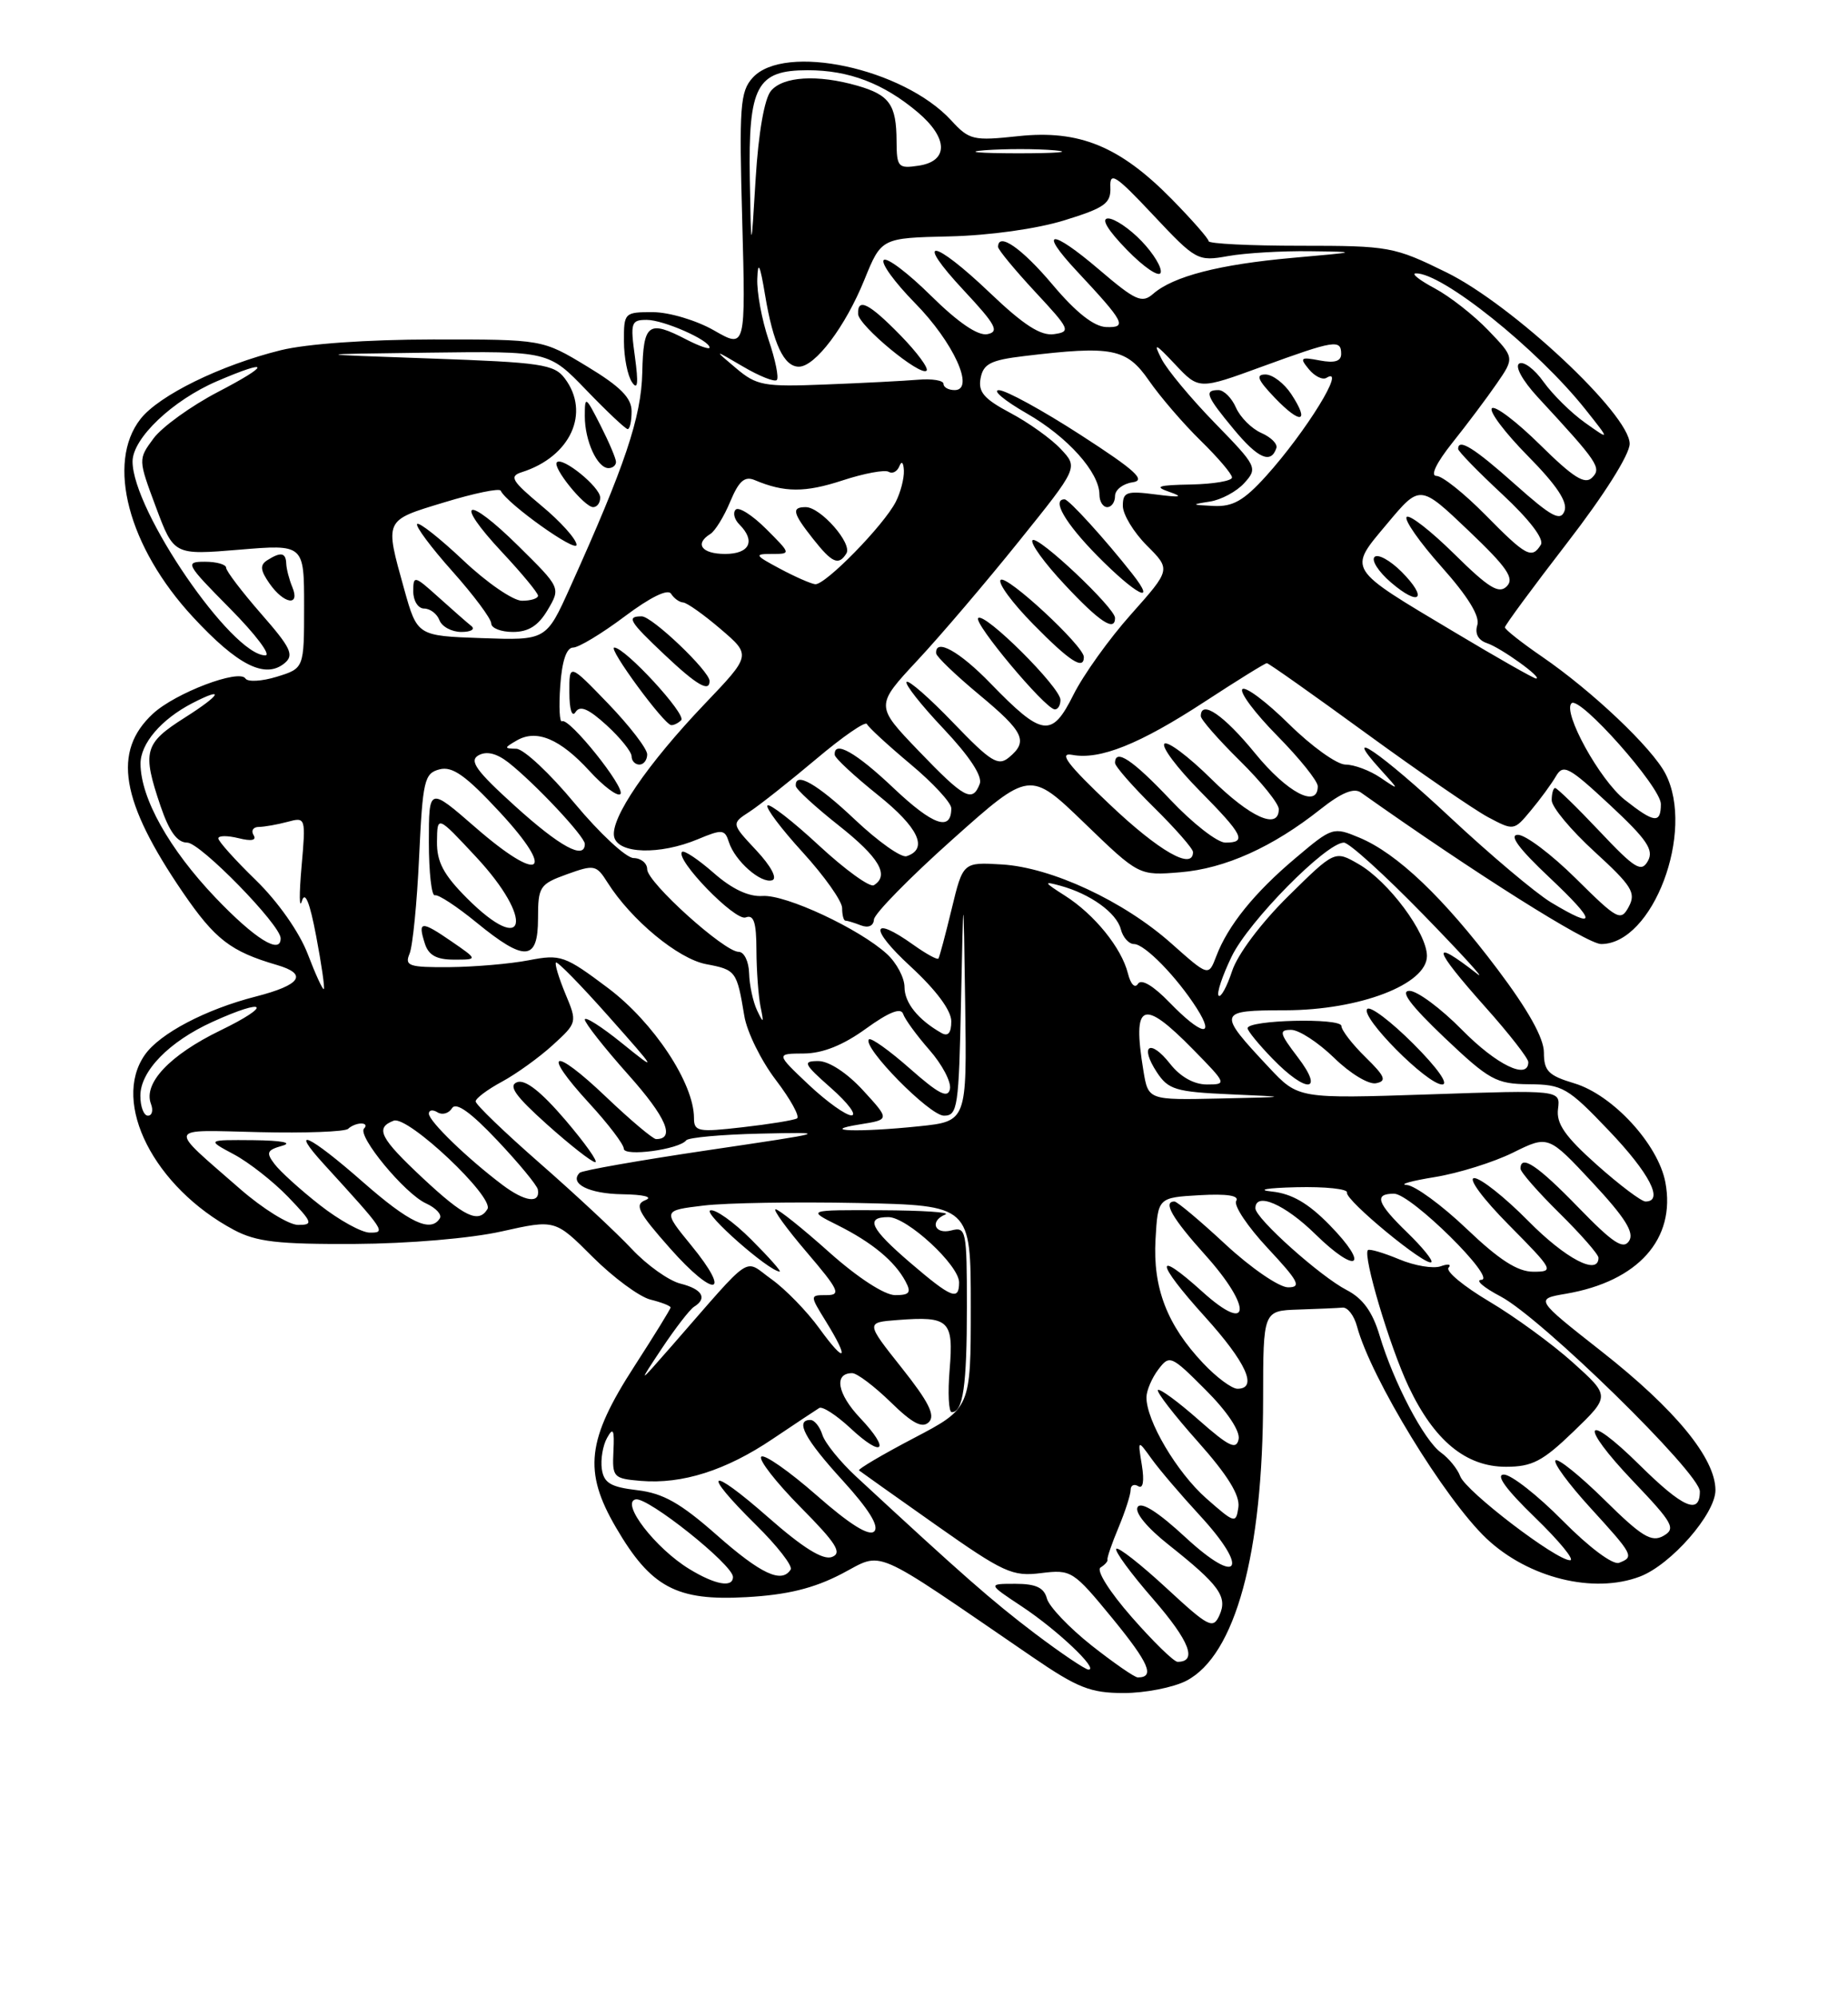 <?xml version="1.0" encoding="UTF-8" standalone="no"?>
<!DOCTYPE svg PUBLIC "-//W3C//DTD SVG 1.1//EN" "http://www.w3.org/Graphics/SVG/1.1/DTD/svg11.dtd" >
<svg xmlns="http://www.w3.org/2000/svg" xmlns:xlink="http://www.w3.org/1999/xlink" version="1.1" viewBox="0 0 237 256">
 <g >
 <path fill="currentColor"
d=" M 152.14 215.43 C 158.43 212.17 161.98 199.15 161.99 179.25 C 162.00 168.00 162.00 168.00 166.50 167.85 C 168.97 167.77 171.53 167.66 172.18 167.60 C 172.83 167.54 173.66 168.62 174.03 170.00 C 175.81 176.63 185.29 192.14 190.64 197.20 C 196.01 202.26 204.37 204.33 210.32 202.07 C 214.31 200.55 220.00 194.04 220.00 191.00 C 220.00 186.91 214.87 180.66 205.39 173.21 C 196.85 166.50 196.85 166.50 200.85 165.82 C 210.09 164.23 214.94 158.80 213.58 151.55 C 212.66 146.67 206.83 140.33 201.89 138.85 C 198.58 137.86 198.00 137.27 198.00 134.90 C 198.00 133.06 195.99 129.46 192.04 124.22 C 185.13 115.05 179.20 109.40 174.35 107.37 C 170.98 105.96 170.85 106.01 166.16 109.97 C 160.87 114.42 157.47 118.63 155.98 122.57 C 154.99 125.16 154.99 125.16 150.24 120.94 C 144.13 115.50 134.88 111.19 128.50 110.80 C 123.50 110.50 123.50 110.50 122.05 116.50 C 121.25 119.80 120.49 122.66 120.35 122.86 C 120.22 123.06 118.78 122.27 117.15 121.11 C 111.70 117.22 111.44 118.96 116.75 123.85 C 120.05 126.89 122.00 129.51 122.00 130.90 C 122.00 132.39 121.59 132.88 120.75 132.41 C 117.74 130.70 116.00 128.53 116.00 126.52 C 116.00 125.33 114.99 123.42 113.75 122.28 C 110.22 119.05 100.78 114.64 97.80 114.84 C 96.02 114.96 93.88 113.96 91.52 111.88 C 89.54 110.15 87.73 108.94 87.47 109.19 C 86.54 110.13 94.28 118.11 95.63 117.59 C 96.67 117.19 97.00 118.20 97.01 121.78 C 97.02 124.38 97.26 127.62 97.53 129.00 C 97.98 131.18 97.92 131.24 97.09 129.50 C 96.57 128.40 96.11 126.26 96.07 124.75 C 96.03 123.23 95.43 122.00 94.73 122.00 C 92.88 122.00 83.00 113.09 83.00 111.42 C 83.00 110.64 82.21 109.99 81.25 109.98 C 80.29 109.96 76.90 106.81 73.71 102.98 C 70.53 99.14 67.16 95.99 66.21 95.97 C 64.63 95.94 64.63 95.86 66.27 94.91 C 68.81 93.43 71.83 94.70 75.61 98.83 C 77.42 100.81 79.20 102.13 79.56 101.78 C 80.29 101.04 72.97 91.90 72.08 92.45 C 71.76 92.65 71.66 90.60 71.85 87.91 C 72.07 84.72 72.65 83.00 73.50 83.00 C 74.21 83.00 77.18 81.21 80.10 79.02 C 83.39 76.55 85.65 75.44 86.06 76.10 C 86.43 76.69 87.12 77.19 87.61 77.22 C 88.10 77.25 90.26 78.78 92.42 80.63 C 96.34 83.98 96.34 83.98 90.36 90.24 C 83.02 97.93 78.25 104.92 78.76 107.25 C 79.25 109.45 84.60 109.61 89.49 107.57 C 92.62 106.26 92.96 106.29 93.48 107.94 C 94.25 110.35 97.60 113.30 99.04 112.82 C 99.72 112.59 98.87 111.00 96.99 108.99 C 93.78 105.56 93.78 105.56 96.14 104.03 C 97.43 103.19 101.27 100.15 104.67 97.29 C 108.07 94.42 111.00 92.40 111.18 92.80 C 111.36 93.21 113.86 95.51 116.75 97.93 C 119.64 100.34 122.00 102.89 122.00 103.60 C 122.00 106.61 119.67 105.80 114.65 101.06 C 109.77 96.43 106.93 94.83 107.05 96.75 C 107.07 97.16 109.57 99.48 112.59 101.90 C 117.80 106.07 119.09 108.81 116.27 109.74 C 115.59 109.97 112.63 107.87 109.67 105.08 C 104.77 100.44 101.91 98.82 102.06 100.75 C 102.09 101.16 104.56 103.43 107.56 105.80 C 112.75 109.90 114.11 112.20 112.07 113.46 C 111.56 113.77 108.40 111.49 105.04 108.38 C 101.69 105.27 98.71 102.96 98.43 103.24 C 98.15 103.52 100.19 106.23 102.96 109.26 C 105.73 112.30 108.00 115.50 108.00 116.39 C 108.00 117.28 108.19 118.00 108.42 118.00 C 108.65 118.00 109.55 118.27 110.42 118.61 C 111.37 118.97 112.03 118.67 112.08 117.86 C 112.13 117.11 116.65 112.50 122.12 107.62 C 132.07 98.74 132.07 98.74 139.07 105.49 C 146.06 112.24 146.06 112.24 151.38 111.80 C 157.11 111.33 163.22 108.58 169.36 103.71 C 172.03 101.60 173.63 100.94 174.53 101.58 C 189.15 111.93 203.54 121.00 205.34 121.00 C 211.97 121.00 217.42 106.57 213.59 99.17 C 211.87 95.85 204.21 88.59 197.75 84.16 C 195.14 82.37 193.00 80.68 193.00 80.41 C 193.00 80.14 196.60 75.26 201.00 69.56 C 205.73 63.44 209.00 58.25 209.00 56.88 C 209.00 53.12 193.98 39.08 185.52 34.92 C 178.78 31.61 178.16 31.50 166.77 31.50 C 160.30 31.50 155.00 31.24 155.00 30.91 C 155.00 30.59 152.86 28.16 150.25 25.50 C 143.59 18.74 138.41 16.62 130.60 17.45 C 124.81 18.07 124.31 17.96 121.98 15.42 C 115.82 8.74 100.59 5.48 96.52 9.97 C 94.92 11.74 94.78 13.62 95.19 28.31 C 95.63 44.68 95.63 44.68 91.57 42.35 C 89.32 41.06 85.82 40.02 83.75 40.01 C 80.08 40.00 80.00 40.08 80.02 43.75 C 80.02 45.81 80.49 48.17 81.06 49.00 C 81.79 50.07 81.89 49.14 81.43 45.75 C 80.82 41.35 80.93 41.00 82.94 41.00 C 85.09 41.00 91.00 43.60 91.00 44.55 C 91.00 44.83 89.67 44.36 88.05 43.53 C 83.13 40.98 82.51 41.44 82.37 47.75 C 82.24 53.49 80.15 59.70 73.11 75.29 C 70.05 82.08 70.05 82.08 61.78 81.79 C 53.51 81.50 53.51 81.50 51.83 75.50 C 49.33 66.51 49.22 66.74 56.97 64.39 C 60.80 63.22 64.05 62.55 64.21 62.89 C 64.99 64.54 73.99 70.96 73.94 69.82 C 73.90 69.09 71.88 66.84 69.44 64.82 C 65.61 61.62 65.27 61.05 66.92 60.52 C 73.17 58.54 75.75 52.90 72.43 48.50 C 71.07 46.69 69.39 46.45 55.21 45.95 C 39.50 45.40 39.50 45.40 54.93 45.20 C 70.37 45.00 70.37 45.00 75.19 50.00 C 77.84 52.75 80.23 55.00 80.50 55.00 C 80.78 55.00 81.00 53.97 81.00 52.71 C 81.00 51.00 79.57 49.55 75.28 46.96 C 69.57 43.50 69.57 43.50 55.53 43.51 C 47.07 43.52 39.32 44.07 36.00 44.89 C 28.29 46.80 20.41 50.66 18.02 53.70 C 13.60 59.33 16.45 70.14 24.74 79.08 C 30.48 85.28 34.01 87.06 36.50 85.00 C 37.75 83.96 37.31 83.03 33.48 78.66 C 31.02 75.84 29.00 73.19 29.00 72.77 C 29.00 72.35 27.78 72.00 26.28 72.00 C 23.68 72.00 23.82 72.26 29.50 78.00 C 32.77 81.30 34.81 84.00 34.03 84.00 C 29.72 84.00 17.00 65.44 17.00 59.15 C 17.00 56.18 22.13 51.31 27.83 48.86 C 34.70 45.91 34.76 46.70 27.93 50.25 C 24.50 52.04 20.80 54.71 19.70 56.18 C 17.71 58.87 17.71 58.87 20.00 65.01 C 22.30 71.15 22.30 71.15 30.65 70.46 C 39.00 69.76 39.00 69.76 39.00 77.71 C 39.00 85.66 39.00 85.66 35.50 86.74 C 33.58 87.33 31.77 87.43 31.48 86.97 C 30.70 85.70 22.48 88.82 19.61 91.48 C 14.39 96.32 15.47 102.71 23.45 114.38 C 27.58 120.41 29.58 121.95 35.50 123.68 C 39.53 124.85 38.61 126.24 32.80 127.73 C 26.38 129.37 20.48 132.47 18.57 135.21 C 14.26 141.36 19.78 152.19 30.00 157.64 C 32.88 159.17 35.62 159.49 45.50 159.44 C 52.40 159.40 60.41 158.72 64.35 157.83 C 71.20 156.30 71.20 156.30 76.01 161.11 C 78.66 163.75 81.99 166.21 83.41 166.57 C 84.83 166.92 86.00 167.38 86.00 167.58 C 86.00 167.78 83.91 171.16 81.36 175.11 C 75.25 184.55 74.79 188.59 79.00 195.79 C 83.48 203.47 86.77 205.22 95.73 204.71 C 100.95 204.42 104.34 203.59 107.91 201.74 C 113.43 198.87 111.33 197.97 132.33 212.33 C 138.20 216.35 139.85 217.00 144.13 217.00 C 146.86 217.00 150.47 216.29 152.14 215.43 Z  M 83.00 96.69 C 83.00 95.97 80.75 93.05 78.00 90.19 C 73.00 85.01 73.00 85.01 73.02 88.75 C 73.02 90.94 73.36 91.99 73.81 91.27 C 74.38 90.37 75.47 90.84 77.80 92.96 C 79.56 94.57 81.00 96.36 81.00 96.94 C 81.00 97.52 81.45 98.00 82.00 98.00 C 82.55 98.00 83.00 97.41 83.00 96.69 Z  M 87.36 92.31 C 88.08 91.59 80.17 83.00 78.78 83.00 C 77.90 83.00 85.13 92.85 86.08 92.94 C 86.40 92.97 86.98 92.69 87.36 92.31 Z  M 91.00 87.29 C 91.00 86.02 83.63 79.00 82.30 79.00 C 80.30 79.00 80.67 79.62 85.25 83.94 C 89.36 87.82 91.00 88.77 91.00 87.29 Z  M 60.45 80.24 C 59.93 79.83 58.04 78.17 56.25 76.56 C 53.13 73.75 53.00 73.72 53.00 75.81 C 53.00 77.02 53.63 78.00 54.39 78.00 C 55.16 78.00 56.05 78.67 56.36 79.50 C 56.68 80.33 57.94 81.00 59.17 81.00 C 60.40 81.00 60.97 80.66 60.45 80.24 Z  M 70.24 78.17 C 71.91 75.34 71.91 75.34 66.48 69.98 C 59.78 63.36 58.07 64.02 64.40 70.79 C 66.93 73.49 69.00 76.00 69.00 76.35 C 69.00 76.71 68.07 77.00 66.94 77.00 C 65.81 77.00 62.43 74.68 59.43 71.84 C 56.43 69.01 53.76 66.90 53.50 67.16 C 53.24 67.42 55.27 70.15 58.02 73.23 C 60.76 76.30 63.00 79.31 63.00 79.91 C 63.00 80.51 64.25 81.00 65.78 81.00 C 67.78 81.00 69.04 80.20 70.24 78.17 Z  M 37.49 75.25 C 37.09 74.29 36.74 72.94 36.71 72.25 C 36.66 70.82 36.02 70.70 34.27 71.81 C 33.31 72.42 33.38 73.10 34.57 74.80 C 36.42 77.44 38.53 77.76 37.49 75.25 Z  M 76.97 63.75 C 76.93 62.40 72.15 58.52 71.42 59.25 C 70.79 59.87 74.94 65.00 76.07 65.00 C 76.58 65.00 76.99 64.44 76.97 63.75 Z  M 79.00 59.21 C 79.00 58.78 78.10 56.66 77.00 54.50 C 75.09 50.75 75.00 50.70 75.00 53.35 C 75.00 56.51 76.60 60.00 78.04 60.00 C 78.57 60.00 79.00 59.65 79.00 59.21 Z  M 139.96 210.88 C 137.10 208.61 134.53 205.91 134.26 204.88 C 133.89 203.49 132.85 203.00 130.21 203.00 C 126.66 203.00 126.66 203.00 131.10 205.94 C 135.62 208.94 140.96 214.00 139.60 214.00 C 139.19 214.00 136.07 211.90 132.67 209.33 C 127.18 205.16 123.49 201.93 109.79 189.25 C 107.75 187.36 105.80 184.96 105.47 183.91 C 105.14 182.86 104.45 182.00 103.93 182.00 C 101.91 182.00 103.22 184.46 108.06 189.75 C 111.41 193.43 112.78 195.62 112.12 196.28 C 111.46 196.94 108.97 195.39 104.72 191.65 C 101.19 188.56 98.00 186.33 97.63 186.71 C 97.25 187.08 99.51 189.98 102.65 193.16 C 107.26 197.81 108.04 199.05 106.70 199.56 C 105.56 200.00 102.99 198.41 98.52 194.48 C 90.86 187.75 89.81 188.41 96.96 195.46 C 99.68 198.14 101.68 200.71 101.40 201.17 C 100.26 203.00 97.59 201.75 91.92 196.75 C 87.27 192.65 85.04 191.39 81.73 191.00 C 78.31 190.60 77.44 190.08 77.18 188.28 C 77.01 187.06 77.31 185.26 77.86 184.29 C 78.64 182.88 78.81 183.24 78.67 186.01 C 78.51 189.35 78.66 189.51 82.18 189.81 C 87.49 190.25 93.10 188.47 99.08 184.44 C 101.96 182.51 104.65 180.72 105.06 180.47 C 105.46 180.21 107.25 181.37 109.04 183.03 C 113.25 186.97 114.27 185.93 110.30 181.74 C 107.37 178.64 106.91 176.00 109.29 176.00 C 109.91 176.00 112.12 177.67 114.21 179.70 C 117.03 182.46 118.29 183.11 119.13 182.27 C 119.98 181.42 119.09 179.66 115.64 175.32 C 111.02 169.50 111.02 169.50 115.13 169.19 C 121.72 168.68 122.31 169.24 121.79 175.52 C 121.54 178.53 121.66 181.00 122.06 181.00 C 123.51 181.00 124.00 177.62 124.00 167.51 C 124.00 157.68 123.90 157.21 122.00 157.71 C 119.84 158.27 119.19 156.49 121.25 155.66 C 121.94 155.38 118.22 155.14 113.00 155.12 C 103.50 155.08 103.50 155.08 107.41 157.03 C 111.82 159.23 114.74 161.64 116.13 164.24 C 116.90 165.68 116.66 166.00 114.79 166.00 C 113.43 165.99 109.98 163.75 106.34 160.50 C 102.95 157.47 99.86 155.00 99.47 155.00 C 99.08 155.00 100.87 157.47 103.46 160.50 C 107.60 165.35 107.90 166.00 106.00 166.00 C 103.84 166.00 103.84 166.00 105.92 169.37 C 108.99 174.33 108.45 174.92 105.09 170.28 C 103.49 168.07 100.72 165.23 98.94 163.96 C 95.28 161.35 96.79 160.34 86.14 172.52 C 81.78 177.50 81.78 177.50 84.90 172.80 C 86.62 170.22 88.47 167.83 89.01 167.49 C 90.76 166.41 90.07 165.23 87.28 164.53 C 85.78 164.16 82.97 162.16 81.03 160.09 C 79.09 158.02 73.79 153.08 69.25 149.11 C 64.71 145.14 61.00 141.57 61.00 141.17 C 61.00 140.78 62.52 139.64 64.38 138.64 C 66.23 137.64 69.17 135.52 70.90 133.94 C 74.03 131.08 74.04 131.04 72.51 127.38 C 71.67 125.35 71.12 123.55 71.30 123.37 C 71.48 123.19 74.52 126.29 78.05 130.27 C 84.36 137.38 84.39 137.44 79.73 133.68 C 77.13 131.58 75.00 130.23 75.00 130.68 C 75.01 131.13 77.51 134.31 80.57 137.74 C 85.44 143.19 86.65 146.00 84.14 146.00 C 83.74 146.00 80.84 143.56 77.71 140.58 C 70.86 134.05 69.35 134.64 75.57 141.41 C 78.01 144.06 80.00 146.68 80.00 147.23 C 80.00 148.29 87.10 147.33 88.00 146.16 C 88.27 145.80 92.55 145.41 97.50 145.30 C 106.50 145.10 106.50 145.10 90.69 147.44 C 82.00 148.73 74.64 150.02 74.34 150.32 C 72.96 151.71 75.54 153.01 79.81 153.07 C 82.55 153.11 83.79 153.42 82.78 153.82 C 81.33 154.40 81.81 155.35 85.93 160.00 C 91.64 166.46 93.97 166.11 88.63 159.60 C 84.99 155.15 84.99 155.15 90.24 154.52 C 93.13 154.17 102.03 154.03 110.00 154.19 C 124.50 154.50 124.50 154.50 124.50 167.50 C 124.50 180.50 124.50 180.50 117.17 184.34 C 113.14 186.45 109.99 188.31 110.17 188.47 C 110.35 188.62 114.78 191.76 120.00 195.44 C 128.70 201.57 129.84 202.09 133.50 201.63 C 137.40 201.15 137.63 201.30 142.69 207.46 C 147.36 213.17 148.15 215.00 145.92 215.00 C 145.51 215.00 142.83 213.14 139.96 210.88 Z  M 96.35 158.88 C 94.08 156.61 91.71 154.93 91.09 155.14 C 90.12 155.46 98.58 162.92 99.99 162.98 C 100.25 162.99 98.62 161.15 96.35 158.88 Z  M 72.51 143.56 C 69.38 139.90 67.35 138.31 66.31 138.71 C 65.15 139.16 66.10 140.49 70.14 144.11 C 73.09 146.75 75.87 148.93 76.33 148.96 C 76.78 148.98 75.06 146.55 72.51 143.56 Z  M 145.14 207.27 C 142.27 204.00 140.56 201.27 141.14 200.91 C 141.71 200.56 142.11 200.10 142.03 199.89 C 141.96 199.67 142.59 197.83 143.45 195.78 C 144.30 193.74 145.00 191.57 145.00 190.97 C 145.00 190.37 145.44 190.16 145.98 190.49 C 146.59 190.87 146.77 189.84 146.44 187.80 C 145.90 184.50 145.90 184.50 147.70 187.00 C 148.69 188.38 151.45 191.61 153.83 194.19 C 160.31 201.20 158.93 203.42 152.05 197.06 C 148.53 193.80 146.36 192.42 145.90 193.16 C 145.48 193.83 147.09 195.80 149.85 197.98 C 156.38 203.16 157.46 204.65 156.39 207.03 C 155.57 208.85 155.02 208.57 149.56 203.52 C 146.30 200.51 143.42 198.25 143.16 198.51 C 142.90 198.77 145.03 201.68 147.91 204.98 C 152.56 210.34 153.60 213.00 151.02 213.00 C 150.55 213.00 147.90 210.42 145.14 207.27 Z  M 88.41 201.11 C 84.06 198.46 79.55 192.61 81.52 192.18 C 83.06 191.84 94.00 200.56 94.00 202.12 C 94.00 203.54 91.72 203.13 88.41 201.11 Z  M 200.42 194.92 C 197.20 191.66 193.80 189.00 192.87 189.00 C 191.76 189.00 193.13 190.89 196.84 194.48 C 199.95 197.49 201.99 199.97 201.36 199.98 C 199.59 200.01 187.99 191.15 187.27 189.22 C 186.92 188.27 185.81 186.91 184.80 186.18 C 182.62 184.61 178.74 177.21 176.93 171.18 C 176.02 168.13 174.78 166.42 172.71 165.35 C 169.30 163.59 161.00 156.16 161.00 154.87 C 161.00 152.72 164.79 154.36 168.69 158.19 C 174.05 163.44 175.75 162.37 170.53 157.03 C 167.79 154.22 165.67 152.99 163.10 152.72 C 161.08 152.51 162.47 152.26 166.25 152.17 C 169.96 152.08 172.89 152.39 172.75 152.86 C 172.47 153.80 182.92 162.41 183.57 161.77 C 183.79 161.55 182.40 159.84 180.49 157.99 C 176.58 154.20 176.17 153.00 178.78 153.00 C 180.95 153.00 192.07 163.98 189.97 164.04 C 189.16 164.07 190.28 165.03 192.45 166.17 C 197.68 168.93 218.00 188.80 218.00 191.16 C 218.00 194.21 215.84 193.27 210.31 187.81 C 203.12 180.71 202.39 182.46 209.45 189.86 C 214.57 195.23 214.96 195.93 213.32 196.86 C 211.80 197.72 210.54 196.95 205.78 192.25 C 202.63 189.15 199.80 186.87 199.49 187.18 C 199.17 187.49 201.19 190.23 203.96 193.26 C 209.49 199.32 209.61 199.55 207.64 200.31 C 206.85 200.61 203.80 198.34 200.42 194.92 Z  M 201.81 183.47 C 206.50 178.94 206.50 178.94 201.71 174.63 C 199.07 172.26 194.24 168.74 190.98 166.81 C 187.71 164.87 185.37 162.93 185.77 162.49 C 186.17 162.04 185.72 161.96 184.77 162.30 C 183.83 162.64 181.41 162.24 179.42 161.40 C 177.42 160.57 175.63 160.04 175.43 160.23 C 174.75 160.92 178.22 172.58 180.64 177.70 C 183.92 184.64 187.99 188.00 193.13 188.00 C 196.50 188.00 197.84 187.30 201.81 183.47 Z  M 154.70 192.05 C 150.92 188.72 146.97 182.03 147.03 179.06 C 147.05 178.20 147.73 176.61 148.55 175.53 C 149.99 173.63 150.19 173.71 154.62 178.15 C 157.36 180.88 159.06 183.42 158.85 184.46 C 158.56 185.88 157.61 185.42 153.71 181.98 C 151.07 179.65 148.73 177.94 148.50 178.16 C 148.28 178.39 150.58 181.37 153.62 184.78 C 157.45 189.08 159.04 191.66 158.82 193.19 C 158.51 195.31 158.36 195.27 154.70 192.05 Z  M 154.32 174.75 C 149.68 169.85 147.84 165.08 148.19 158.87 C 148.50 153.50 148.50 153.50 153.84 153.19 C 157.37 152.99 158.97 153.24 158.54 153.93 C 158.19 154.51 160.01 157.23 162.59 159.99 C 166.55 164.23 166.95 165.00 165.19 165.00 C 164.05 165.00 160.44 162.53 157.17 159.50 C 153.91 156.47 150.96 154.00 150.62 154.00 C 149.09 154.00 150.34 156.16 154.58 160.87 C 160.65 167.63 160.38 171.14 154.22 165.58 C 147.99 159.95 148.15 161.72 154.50 168.74 C 159.84 174.64 161.36 178.00 158.70 178.00 C 157.98 178.00 156.01 176.54 154.32 174.75 Z  M 116.75 161.86 C 111.62 157.46 110.91 156.00 113.93 156.00 C 116.33 156.00 123.00 162.16 123.00 164.37 C 123.00 166.77 122.02 166.37 116.75 161.86 Z  M 188.09 157.50 C 184.91 154.47 181.46 151.95 180.41 151.88 C 179.36 151.82 180.97 151.36 184.00 150.87 C 187.03 150.38 191.54 148.97 194.03 147.74 C 198.56 145.50 198.56 145.50 204.21 151.55 C 208.41 156.06 209.62 157.98 208.93 159.05 C 208.18 160.21 206.86 159.33 202.41 154.75 C 197.20 149.38 195.00 147.91 195.00 149.79 C 195.00 150.22 197.25 152.79 200.00 155.50 C 202.75 158.21 205.00 160.78 205.00 161.21 C 205.00 163.55 200.78 161.34 196.00 156.50 C 193.01 153.47 189.89 151.00 189.07 151.00 C 188.22 151.00 190.16 153.63 193.50 157.00 C 199.26 162.82 199.35 163.00 196.64 163.00 C 194.62 163.00 192.26 161.48 188.09 157.50 Z  M 41.00 154.44 C 38.52 152.50 35.92 150.14 35.21 149.20 C 34.09 147.73 34.23 147.41 36.21 146.85 C 37.59 146.46 36.12 146.18 32.50 146.14 C 26.50 146.09 26.50 146.09 30.00 147.96 C 31.93 148.99 35.05 151.44 36.95 153.41 C 40.10 156.69 40.21 157.00 38.23 157.00 C 37.04 157.00 33.69 154.92 30.78 152.38 C 21.41 144.19 21.19 144.83 33.23 145.11 C 39.14 145.25 44.28 145.06 44.65 144.68 C 45.03 144.31 45.78 144.00 46.33 144.00 C 46.88 144.00 47.05 144.29 46.69 144.64 C 45.77 145.57 51.91 153.00 54.63 154.24 C 55.90 154.82 56.70 155.68 56.41 156.15 C 55.25 158.03 52.51 156.74 46.54 151.50 C 39.60 145.41 36.98 144.22 41.57 149.25 C 49.41 157.84 49.52 158.00 47.42 157.99 C 46.37 157.98 43.48 156.39 41.00 154.44 Z  M 54.25 151.03 C 48.72 145.86 48.06 144.57 50.49 143.64 C 52.30 142.95 63.45 153.47 62.51 154.98 C 61.36 156.84 59.55 155.97 54.25 151.03 Z  M 64.42 151.86 C 59.96 148.50 55.00 143.71 55.00 142.74 C 55.00 142.27 55.50 142.19 56.11 142.57 C 56.72 142.95 57.56 142.71 57.97 142.04 C 58.48 141.22 60.34 142.53 63.77 146.16 C 66.55 149.10 68.89 151.94 68.98 152.47 C 69.30 154.32 67.33 154.05 64.42 151.86 Z  M 204.78 149.29 C 200.71 145.66 199.57 144.02 199.81 142.14 C 200.12 139.70 200.12 139.70 183.31 140.27 C 166.50 140.83 166.50 140.83 162.73 136.81 C 156.07 129.70 156.13 129.50 164.85 129.49 C 174.38 129.47 183.00 126.16 183.00 122.53 C 183.00 119.58 178.06 112.95 174.23 110.75 C 171.18 108.99 171.18 108.99 165.21 114.87 C 161.73 118.30 158.73 122.30 158.02 124.44 C 157.35 126.47 156.57 127.90 156.29 127.62 C 156.00 127.34 156.76 125.07 157.96 122.59 C 160.14 118.08 170.09 108.00 172.35 108.00 C 173.01 108.00 177.58 112.14 182.52 117.21 C 187.46 122.28 190.60 125.72 189.50 124.86 C 183.37 120.09 183.70 121.46 190.50 129.09 C 193.53 132.48 196.00 135.65 196.00 136.13 C 196.00 138.47 191.92 136.49 187.50 132.00 C 184.79 129.25 181.76 127.00 180.76 127.00 C 179.51 127.00 180.89 128.84 185.22 132.97 C 191.00 138.45 191.87 138.93 196.10 138.97 C 200.39 139.00 201.07 139.39 206.35 144.93 C 211.55 150.38 213.42 154.00 211.03 154.00 C 210.50 154.00 207.69 151.88 204.78 149.29 Z  M 166.43 135.50 C 164.08 132.42 163.98 132.00 165.59 132.00 C 166.59 132.00 169.07 133.62 171.10 135.59 C 173.14 137.59 175.54 139.04 176.48 138.84 C 177.88 138.56 177.64 137.97 175.12 135.50 C 173.43 133.85 172.04 132.05 172.03 131.50 C 172.00 130.43 160.00 130.72 160.00 131.79 C 160.00 132.13 161.44 133.89 163.20 135.70 C 167.56 140.20 169.91 140.05 166.43 135.50 Z  M 181.27 133.80 C 178.41 130.94 175.75 128.92 175.35 129.32 C 174.38 130.29 183.01 139.00 184.95 139.00 C 185.85 139.00 184.34 136.87 181.27 133.80 Z  M 89.00 143.29 C 89.00 138.85 83.83 131.04 77.99 126.65 C 72.42 122.47 71.91 122.29 67.81 123.08 C 65.44 123.54 60.86 123.93 57.64 123.96 C 52.44 124.00 51.87 123.80 52.52 122.25 C 52.93 121.29 53.48 115.70 53.75 109.83 C 54.21 100.02 54.42 99.12 56.37 98.61 C 58.02 98.18 59.73 99.39 64.11 104.11 C 71.43 112.01 69.31 113.31 60.97 106.05 C 55.00 100.86 55.00 100.86 55.00 107.93 C 55.00 111.82 55.35 114.89 55.77 114.75 C 56.20 114.61 58.60 116.19 61.12 118.25 C 67.32 123.32 69.00 123.20 69.00 117.70 C 69.00 113.65 69.21 113.32 72.70 112.06 C 76.22 110.79 76.48 110.85 77.91 113.11 C 80.95 117.92 86.98 122.91 90.57 123.58 C 94.39 124.30 94.50 124.46 95.46 130.23 C 95.80 132.28 97.62 135.97 99.51 138.44 C 101.39 140.91 102.61 143.12 102.21 143.35 C 101.82 143.58 98.69 144.09 95.25 144.48 C 89.52 145.14 89.00 145.04 89.00 143.29 Z  M 57.90 120.66 C 54.02 117.99 53.55 118.02 54.48 120.92 C 54.95 122.43 55.98 123.00 58.22 123.00 C 61.30 123.00 61.30 123.00 57.90 120.66 Z  M 110.31 144.11 C 114.12 143.50 114.12 143.50 110.68 139.75 C 108.63 137.52 106.31 136.00 104.95 136.00 C 102.89 136.00 103.05 136.34 106.58 139.46 C 108.74 141.36 109.92 142.94 109.21 142.96 C 108.50 142.98 106.03 141.21 103.71 139.03 C 99.50 135.05 99.50 135.05 103.10 135.03 C 105.52 135.01 108.12 133.97 111.05 131.85 C 113.98 129.73 115.54 129.11 115.82 129.95 C 116.04 130.63 117.56 132.71 119.19 134.57 C 120.82 136.42 122.01 138.68 121.83 139.57 C 121.57 140.83 120.42 140.25 116.71 136.98 C 114.07 134.65 111.70 132.96 111.44 133.22 C 110.52 134.15 119.21 143.00 121.06 143.00 C 122.81 143.00 122.97 141.93 123.25 128.25 C 123.56 113.50 123.56 113.50 123.78 128.61 C 124.00 143.72 124.00 143.72 117.85 144.36 C 110.13 145.16 104.80 144.99 110.31 144.11 Z  M 18.00 140.45 C 18.00 137.28 21.70 133.49 27.26 130.97 C 34.19 127.82 35.04 128.79 28.23 132.09 C 21.77 135.23 18.35 138.85 19.36 141.49 C 19.68 142.32 19.50 143.00 18.97 143.00 C 18.44 143.00 18.00 141.85 18.00 140.45 Z  M 146.64 137.25 C 145.19 128.46 146.51 127.89 153.00 134.50 C 157.33 138.91 157.36 139.00 154.78 139.00 C 153.12 139.00 151.37 138.02 150.06 136.35 C 147.50 133.09 146.10 133.98 148.36 137.43 C 149.83 139.66 150.77 139.95 157.75 140.26 C 165.50 140.60 165.50 140.60 156.38 140.80 C 147.26 141.00 147.26 141.00 146.64 137.25 Z  M 150.00 128.50 C 147.90 126.33 146.36 125.42 145.94 126.10 C 145.55 126.73 145.00 126.16 144.65 124.76 C 143.83 121.49 140.36 117.21 136.59 114.81 C 133.84 113.06 133.78 112.92 136.00 113.53 C 139.82 114.57 143.19 116.99 143.74 119.10 C 144.01 120.15 144.77 121.00 145.43 121.00 C 146.81 121.00 150.93 125.23 153.49 129.25 C 155.92 133.08 154.05 132.68 150.00 128.50 Z  M 39.47 122.29 C 38.40 119.49 35.67 115.60 32.83 112.83 C 30.17 110.25 28.00 107.83 28.00 107.46 C 28.00 107.09 29.16 107.08 30.58 107.43 C 32.26 107.85 32.94 107.71 32.52 107.04 C 32.17 106.47 32.47 105.99 33.19 105.99 C 33.91 105.98 35.56 105.69 36.87 105.34 C 39.21 104.71 39.23 104.76 38.67 111.10 C 38.36 114.62 38.38 116.60 38.71 115.50 C 39.12 114.15 39.72 115.62 40.55 120.00 C 41.23 123.58 41.67 126.62 41.53 126.77 C 41.40 126.92 40.47 124.91 39.47 122.29 Z  M 27.62 115.04 C 21.71 108.84 18.06 102.34 18.02 97.92 C 18.00 95.32 20.67 92.19 24.68 90.12 C 28.92 87.94 28.34 89.04 23.70 91.98 C 18.49 95.28 18.21 96.31 20.59 103.32 C 21.71 106.60 22.73 108.00 24.01 108.00 C 25.68 108.00 35.95 118.51 35.99 120.25 C 36.03 122.43 32.68 120.34 27.62 115.04 Z  M 59.88 115.12 C 56.88 112.11 56.01 110.47 56.04 107.87 C 56.08 104.50 56.08 104.50 61.04 109.82 C 68.57 117.89 67.51 122.74 59.88 115.12 Z  M 198.91 115.66 C 196.94 114.47 191.11 109.56 185.96 104.75 C 177.14 96.50 171.77 92.83 177.08 98.67 C 179.50 101.34 179.50 101.34 177.03 99.67 C 175.67 98.75 173.66 98.00 172.56 98.00 C 171.46 98.00 168.20 95.66 165.31 92.81 C 162.41 89.95 159.73 87.94 159.33 88.33 C 158.94 88.73 160.95 91.41 163.81 94.31 C 166.66 97.20 169.00 100.11 169.00 100.78 C 169.00 103.66 165.08 101.60 160.96 96.55 C 156.96 91.65 154.00 89.63 154.00 91.79 C 154.00 92.22 156.25 94.79 159.00 97.50 C 161.75 100.21 164.00 103.00 164.00 103.71 C 164.00 106.43 160.35 104.79 155.31 99.81 C 152.41 96.95 149.73 94.94 149.33 95.33 C 148.94 95.73 150.95 98.41 153.81 101.31 C 159.47 107.04 159.95 108.00 157.15 108.00 C 156.12 108.00 152.95 105.53 150.09 102.50 C 145.25 97.38 143.00 95.89 143.00 97.79 C 143.00 98.22 145.25 100.79 148.00 103.50 C 150.75 106.21 153.00 108.78 153.00 109.21 C 153.00 111.60 148.65 109.11 142.32 103.11 C 136.92 98.00 135.72 96.42 137.49 96.75 C 141.05 97.43 146.15 95.39 154.51 89.93 C 158.66 87.22 162.24 85.00 162.47 85.00 C 162.69 85.00 168.41 89.04 175.19 93.98 C 181.96 98.91 189.00 103.75 190.82 104.73 C 194.14 106.49 194.16 106.49 196.32 103.89 C 197.52 102.46 198.97 100.48 199.54 99.50 C 200.48 97.89 201.18 98.26 206.45 103.16 C 211.21 107.59 212.13 108.94 211.34 110.35 C 210.50 111.86 209.70 111.38 205.13 106.54 C 202.25 103.49 199.69 101.00 199.44 101.00 C 199.20 101.00 199.00 101.71 199.00 102.57 C 199.00 103.44 201.47 106.40 204.49 109.16 C 209.28 113.54 209.84 114.43 208.89 116.21 C 207.86 118.12 207.47 117.92 202.12 112.62 C 199.00 109.53 195.65 107.00 194.67 107.00 C 193.48 107.00 194.77 108.76 198.70 112.46 C 204.81 118.22 204.87 119.24 198.91 115.66 Z  M 66.08 103.34 C 61.05 98.79 60.13 97.51 61.37 96.81 C 62.40 96.24 63.68 96.55 65.19 97.72 C 68.57 100.37 75.00 107.21 75.00 108.17 C 75.00 110.26 71.84 108.55 66.08 103.34 Z  M 208.37 102.51 C 205.17 99.99 200.37 91.29 201.54 90.14 C 202.57 89.13 213.00 100.88 213.00 103.05 C 213.00 105.60 212.16 105.50 208.37 102.51 Z  M 117.80 96.23 C 112.25 90.45 112.25 90.45 117.67 84.63 C 120.65 81.44 126.50 74.57 130.68 69.37 C 138.28 59.93 138.28 59.93 136.05 57.56 C 134.83 56.25 131.92 54.17 129.58 52.93 C 126.19 51.13 125.42 50.24 125.76 48.47 C 126.11 46.63 127.06 46.15 131.34 45.64 C 142.64 44.28 144.48 44.64 147.35 48.78 C 148.79 50.86 151.78 54.33 153.99 56.49 C 156.19 58.64 158.00 60.76 158.00 61.20 C 158.00 61.64 155.64 62.04 152.75 62.10 C 148.46 62.18 147.96 62.36 150.00 63.06 C 151.84 63.70 151.37 63.78 148.25 63.38 C 144.48 62.89 144.00 63.05 144.00 64.84 C 144.00 65.94 145.39 68.23 147.08 69.92 C 150.16 73.00 150.16 73.00 145.06 78.73 C 142.25 81.87 138.92 86.53 137.66 89.06 C 134.89 94.61 133.68 94.44 127.04 87.60 C 123.03 83.46 119.90 81.74 120.06 83.75 C 120.09 84.16 122.56 86.53 125.53 89.00 C 131.34 93.82 131.90 95.01 129.40 97.08 C 128.01 98.24 127.07 97.65 122.27 92.66 C 119.24 89.50 116.53 87.13 116.27 87.40 C 116.00 87.67 118.13 90.37 121.01 93.41 C 124.35 96.95 126.02 99.49 125.65 100.47 C 124.71 102.91 123.68 102.35 117.80 96.23 Z  M 136.00 89.71 C 136.00 88.10 126.26 78.41 125.45 79.22 C 124.82 79.85 133.97 90.78 135.25 90.92 C 135.66 90.96 136.00 90.42 136.00 89.71 Z  M 139.00 84.21 C 139.00 82.80 129.07 73.60 128.33 74.33 C 127.94 74.73 129.83 77.29 132.52 80.02 C 137.20 84.78 139.00 85.94 139.00 84.21 Z  M 143.00 79.21 C 143.00 77.91 133.09 68.57 132.42 69.24 C 132.08 69.59 133.93 72.15 136.54 74.93 C 140.99 79.70 143.00 81.03 143.00 79.21 Z  M 145.20 73.53 C 141.73 69.12 137.07 64.00 136.53 64.00 C 134.84 64.00 136.60 67.04 140.71 71.22 C 145.69 76.27 148.49 77.71 145.20 73.53 Z  M 143.00 63.57 C 143.00 62.78 144.01 62.00 145.24 61.82 C 147.02 61.57 145.65 60.31 138.59 55.75 C 133.70 52.59 128.98 50.00 128.10 50.01 C 127.22 50.01 128.82 51.35 131.66 52.98 C 136.93 56.00 141.00 60.55 141.00 63.40 C 141.00 64.28 141.45 65.00 142.00 65.00 C 142.55 65.00 143.00 64.36 143.00 63.57 Z  M 186.64 81.09 C 172.56 72.69 172.85 73.15 177.91 67.11 C 182.11 62.09 182.11 62.09 188.31 67.99 C 193.29 72.73 194.25 74.13 193.24 75.15 C 192.23 76.17 190.92 75.36 186.52 71.02 C 183.51 68.05 180.76 65.91 180.40 66.26 C 180.05 66.62 182.06 69.50 184.88 72.66 C 188.26 76.45 189.82 78.99 189.46 80.12 C 189.12 81.21 189.57 82.06 190.71 82.44 C 192.51 83.04 197.93 86.94 197.00 86.97 C 196.72 86.98 192.06 84.33 186.64 81.09 Z  M 179.73 73.27 C 178.26 71.81 176.71 70.96 176.28 71.39 C 175.85 71.82 176.79 73.28 178.37 74.64 C 182.09 77.84 183.19 76.74 179.73 73.27 Z  M 100.00 72.88 C 96.78 71.16 96.70 71.00 98.98 71.00 C 101.46 71.00 101.46 71.00 98.26 67.80 C 96.50 66.04 94.74 64.92 94.35 65.32 C 93.96 65.71 94.17 66.57 94.82 67.22 C 96.94 69.34 96.14 71.00 93.00 71.00 C 89.99 71.00 89.04 69.71 91.10 68.44 C 91.71 68.06 92.86 66.20 93.65 64.29 C 94.76 61.64 95.50 60.99 96.80 61.54 C 100.60 63.14 103.24 63.15 108.04 61.58 C 110.81 60.67 113.48 60.18 113.96 60.47 C 114.44 60.77 115.06 60.45 115.34 59.76 C 115.63 59.02 115.87 59.26 115.92 60.32 C 115.96 61.31 115.50 63.11 114.88 64.32 C 113.34 67.34 105.81 75.03 104.54 74.88 C 103.97 74.81 101.92 73.91 100.00 72.88 Z  M 108.55 70.93 C 109.33 69.65 105.23 65.00 103.33 65.00 C 101.48 65.00 101.65 65.75 104.25 69.04 C 106.72 72.17 107.55 72.54 108.55 70.93 Z  M 190.50 66.00 C 187.79 63.25 184.97 61.00 184.22 61.00 C 183.40 61.00 184.21 59.32 186.26 56.75 C 188.13 54.41 190.69 51.00 191.95 49.17 C 194.24 45.85 194.24 45.85 190.87 42.34 C 189.02 40.41 185.93 37.99 184.00 36.96 C 182.07 35.93 180.97 35.07 181.55 35.04 C 184.90 34.90 197.18 44.74 203.33 52.48 C 206.50 56.47 206.50 56.47 203.29 54.19 C 201.52 52.94 199.13 50.58 197.96 48.95 C 196.80 47.31 195.39 46.26 194.83 46.60 C 194.25 46.96 195.26 48.78 197.18 50.87 C 204.97 59.29 205.43 59.97 204.18 61.22 C 203.25 62.15 201.76 61.20 197.52 57.02 C 194.51 54.05 191.73 51.94 191.33 52.33 C 190.94 52.73 193.02 55.48 195.95 58.45 C 199.65 62.20 201.08 64.35 200.64 65.50 C 200.12 66.86 198.98 66.25 194.30 62.08 C 189.06 57.41 187.00 56.13 187.00 57.54 C 187.00 57.84 189.55 60.46 192.67 63.36 C 196.14 66.59 198.06 69.10 197.61 69.82 C 196.45 71.69 195.72 71.30 190.50 66.00 Z  M 155.15 64.29 C 156.60 64.07 158.60 63.00 159.58 61.91 C 161.32 59.99 161.22 59.78 155.80 54.22 C 152.73 51.07 149.66 47.38 148.96 46.00 C 147.87 43.86 148.12 43.96 150.72 46.72 C 153.76 49.95 153.76 49.95 161.91 46.97 C 171.15 43.60 172.00 43.47 172.00 45.36 C 172.00 46.31 171.16 46.56 169.25 46.20 C 166.79 45.73 166.64 45.85 167.86 47.33 C 168.61 48.24 169.63 48.73 170.11 48.43 C 172.77 46.79 167.52 55.31 162.35 61.04 C 159.51 64.17 158.11 64.97 155.63 64.85 C 152.76 64.71 152.72 64.67 155.15 64.29 Z  M 163.69 57.43 C 163.87 56.90 162.99 56.03 161.75 55.49 C 160.51 54.94 159.06 53.49 158.51 52.25 C 157.97 51.01 156.96 50.00 156.26 50.00 C 154.38 50.00 154.68 50.75 158.25 55.05 C 161.35 58.78 163.00 59.50 163.69 57.43 Z  M 165.61 50.53 C 164.70 49.14 163.21 48.00 162.29 48.00 C 161.01 48.00 161.28 48.68 163.49 50.99 C 166.82 54.46 168.02 54.20 165.61 50.53 Z  M 94.39 47.19 C 91.50 44.76 91.50 44.76 95.30 46.99 C 97.39 48.22 99.34 48.99 99.62 48.71 C 99.91 48.42 99.44 46.11 98.57 43.56 C 97.71 41.01 97.05 37.48 97.12 35.72 C 97.20 33.35 97.47 33.90 98.12 37.82 C 99.16 44.07 100.54 47.00 102.45 47.00 C 104.54 47.00 108.42 41.86 110.85 35.87 C 113.03 30.50 113.03 30.50 121.77 30.30 C 126.90 30.18 132.98 29.33 136.50 28.24 C 141.71 26.63 142.49 26.07 142.40 23.99 C 142.31 21.94 143.08 22.44 147.90 27.57 C 153.38 33.40 153.60 33.52 157.51 32.82 C 159.70 32.43 164.43 32.15 168.00 32.20 C 174.34 32.28 174.29 32.30 165.77 33.05 C 156.38 33.89 150.46 35.41 147.88 37.67 C 146.45 38.91 145.63 38.55 140.95 34.55 C 134.75 29.26 133.09 29.39 138.12 34.77 C 144.23 41.31 144.60 42.01 141.87 41.92 C 140.29 41.86 138.00 40.06 135.00 36.50 C 131.04 31.80 128.00 29.70 128.00 31.65 C 128.00 32.00 130.14 34.59 132.75 37.40 C 137.23 42.21 137.37 42.52 135.17 42.83 C 133.47 43.07 131.29 41.67 127.00 37.58 C 119.60 30.52 117.11 30.27 123.61 37.23 C 127.70 41.61 128.20 42.52 126.63 42.83 C 125.41 43.07 122.88 41.34 119.40 37.91 C 116.46 35.00 113.73 32.94 113.34 33.33 C 112.94 33.72 114.74 36.19 117.32 38.82 C 122.28 43.85 125.09 50.00 122.43 50.00 C 121.64 50.00 121.00 49.64 121.00 49.20 C 121.00 48.76 119.54 48.52 117.75 48.67 C 115.96 48.82 110.62 49.10 105.89 49.28 C 97.95 49.60 97.04 49.43 94.39 47.19 Z  M 115.48 42.98 C 111.45 38.86 109.96 38.11 110.05 40.25 C 110.11 41.74 118.04 48.29 118.83 47.51 C 119.12 47.21 117.62 45.17 115.48 42.98 Z  M 146.42 30.92 C 144.88 29.31 142.94 28.00 142.11 28.00 C 141.16 28.00 142.06 29.50 144.54 32.04 C 146.70 34.26 148.64 35.57 148.85 34.96 C 149.05 34.34 147.96 32.53 146.42 30.92 Z  M 96.16 22.97 C 95.96 11.01 97.03 9.00 103.59 9.00 C 108.88 9.00 113.31 10.69 117.69 14.38 C 121.63 17.71 121.67 20.67 117.79 21.24 C 115.18 21.63 115.00 21.42 114.98 18.08 C 114.96 13.41 114.08 12.17 109.94 10.98 C 104.84 9.52 100.42 9.79 98.87 11.65 C 98.03 12.66 97.27 17.03 96.91 22.90 C 96.33 32.50 96.33 32.50 96.16 22.97 Z  M 126.28 19.26 C 128.91 19.06 132.96 19.06 135.28 19.27 C 137.60 19.48 135.45 19.65 130.50 19.65 C 125.55 19.64 123.65 19.47 126.28 19.26 Z "/>
</g>
</svg>